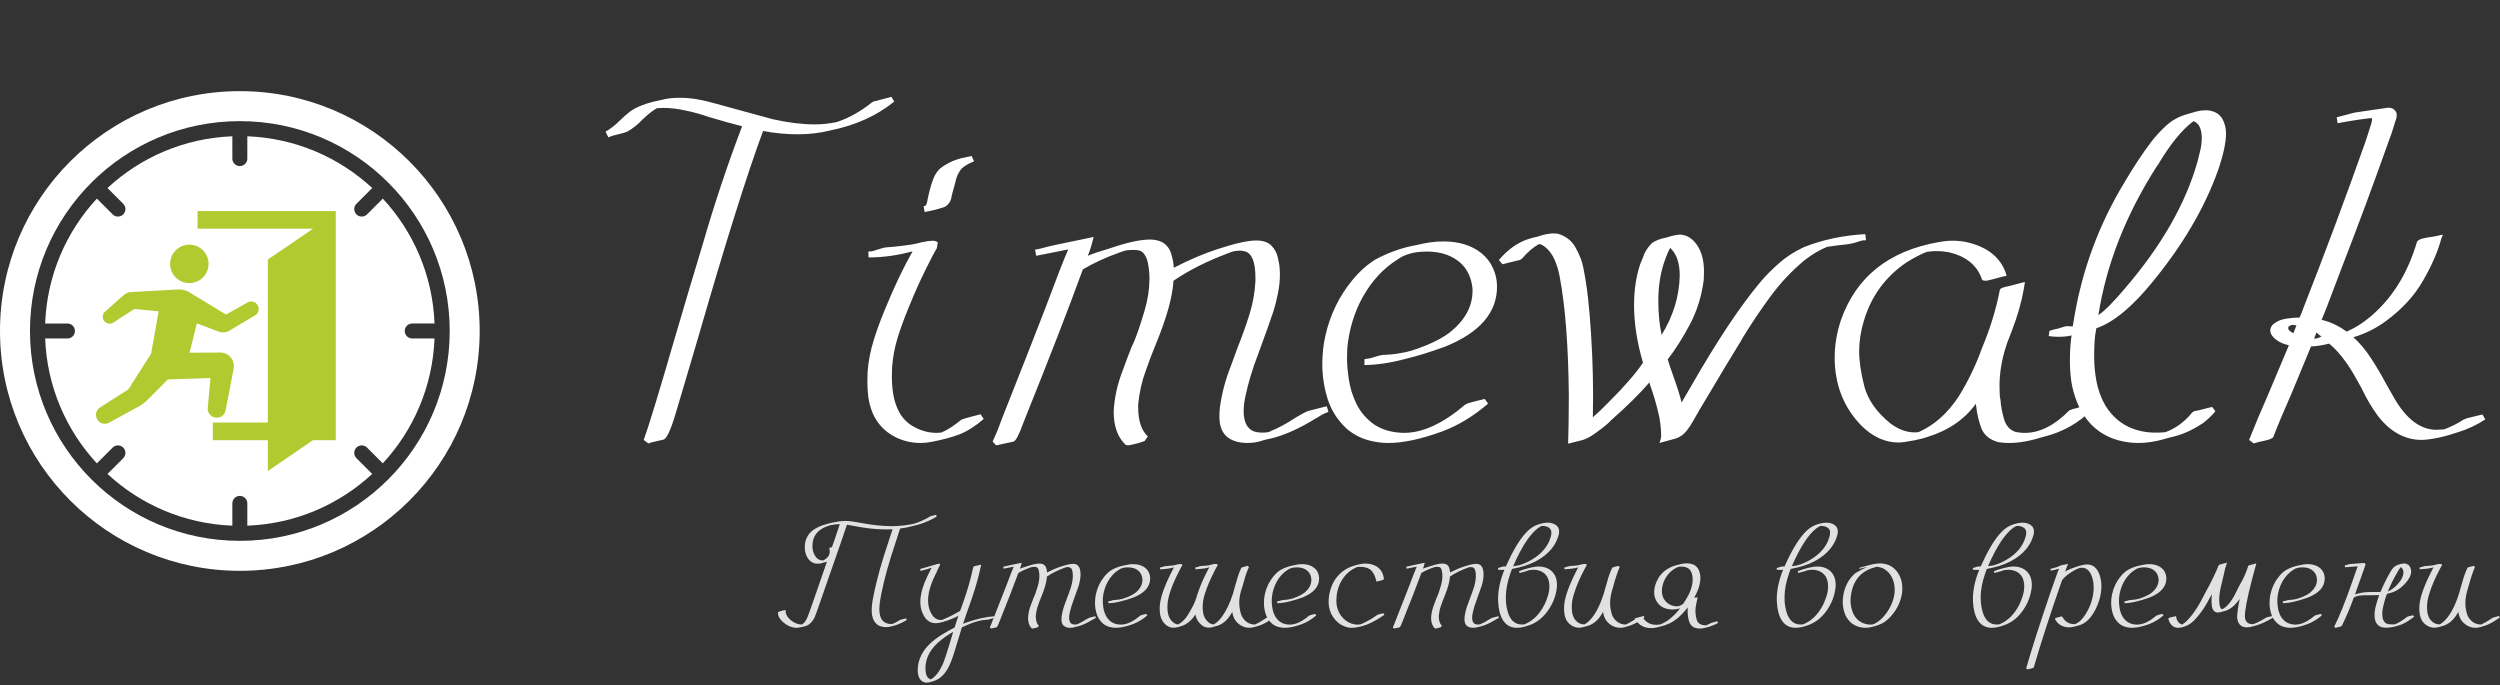 <svg width="394" height="108" viewBox="0 0 394 108" fill="none" xmlns="http://www.w3.org/2000/svg">
<rect x="0" y="0" width="394" height="108" fill="#333333" stroke="none"/>
<path d="M125.52 98.941H125.367C124.68 98.879 124.039 98.59 123.445 98.074C123.234 97.902 123.043 97.688 122.871 97.43C122.691 97.164 122.602 96.871 122.602 96.551C122.602 96.426 123.012 96.285 123.832 96.129L123.809 96.34C123.809 96.434 123.824 96.535 123.855 96.644C123.949 96.957 124.102 97.223 124.312 97.441C124.523 97.652 124.711 97.812 124.875 97.922C125.367 98.258 125.863 98.426 126.363 98.426C126.723 98.246 127.023 97.852 127.266 97.242C127.461 96.727 127.652 96.215 127.84 95.707L127.992 95.238L128.051 95.098C129.254 91.644 130.012 89.453 130.324 88.523C130.301 88.539 130.203 88.57 130.031 88.617L129.668 88.699C129.465 88.793 129.199 88.84 128.871 88.84C128.293 88.84 127.82 88.617 127.453 88.172C127.039 87.648 126.832 87.016 126.832 86.273C126.832 85.031 127.328 84.078 128.32 83.414C128.742 83.148 129.188 82.938 129.656 82.781C130.133 82.625 130.609 82.492 131.086 82.383C131.461 82.297 131.812 82.231 132.141 82.184C132.469 82.129 132.832 82.102 133.23 82.102C133.746 82.102 134.422 82.18 135.258 82.336L135.691 82.418C137.473 82.754 139.105 82.922 140.59 82.922C141.73 82.922 142.875 82.797 144.023 82.547L144.516 82.383C145.258 82.117 145.938 81.789 146.555 81.398C146.641 81.352 146.734 81.32 146.836 81.305L147.504 81.141L147.645 81.398C146.738 81.961 145.707 82.406 144.551 82.734C143.52 83.016 142.621 83.203 141.855 83.297C141.371 84.758 140.91 86.18 140.473 87.562C139.496 90.695 138.879 93.262 138.621 95.262C138.598 95.512 138.586 95.746 138.586 95.965C138.586 97.004 138.852 97.699 139.383 98.051C139.703 98.246 140.051 98.344 140.426 98.344C140.52 98.344 140.566 98.348 140.566 98.356C140.738 98.293 140.883 98.234 141 98.18C141.414 97.961 141.691 97.805 141.832 97.711C141.996 97.641 142.113 97.606 142.184 97.606L142.781 97.465L142.922 97.699C142.531 97.934 142.16 98.129 141.809 98.285C141.457 98.441 141.094 98.566 140.719 98.66L140.648 98.684C140.305 98.785 139.949 98.836 139.582 98.836C139.262 98.836 138.934 98.769 138.598 98.637C137.785 98.254 137.379 97.426 137.379 96.152C137.379 95.535 137.473 94.793 137.66 93.926L137.672 93.856C137.805 93.16 137.965 92.445 138.152 91.711C138.488 90.328 138.871 88.957 139.301 87.598C139.73 86.238 140.168 84.898 140.613 83.578L140.66 83.414C140.41 83.43 140.105 83.438 139.746 83.438C138.785 83.438 137.855 83.383 136.957 83.273C136.059 83.156 135.234 83.023 134.484 82.875C134.086 82.797 133.75 82.738 133.477 82.699C133.039 83.957 132.684 85 132.41 85.828C131.207 89.328 129.992 92.816 128.766 96.293C128.656 96.621 128.531 96.945 128.391 97.266C128.258 97.578 128.07 97.859 127.828 98.109C127.57 98.375 127.316 98.551 127.066 98.637C126.824 98.715 126.523 98.789 126.164 98.859C125.945 98.914 125.73 98.941 125.52 98.941ZM129.715 88.336C130.012 88.195 130.262 88.008 130.465 87.773C130.668 87.539 130.77 87.246 130.77 86.894C130.77 86.738 130.746 86.566 130.699 86.379C130.723 86.324 130.82 86.285 130.992 86.262L131.109 86.238L131.531 85.055L132.352 82.606C131.867 82.606 131.359 82.664 130.828 82.781L130.699 82.828C130.199 82.969 129.738 83.184 129.316 83.473C128.465 84.074 128.039 84.934 128.039 86.051C128.039 86.707 128.215 87.281 128.566 87.773C128.855 88.148 129.238 88.336 129.715 88.336ZM146.039 107.578C145.492 107.578 145.086 107.293 144.82 106.723C144.695 106.418 144.633 106.055 144.633 105.633C144.633 104.352 145.078 103.168 145.969 102.082C146.391 101.59 146.84 101.164 147.316 100.805C147.793 100.445 148.238 100.141 148.652 99.891C149.262 99.523 149.855 99.195 150.434 98.906L151.043 97.043C150.41 97.402 149.59 97.731 148.582 98.027C148.395 98.074 148.211 98.117 148.031 98.156C147.852 98.195 147.66 98.215 147.457 98.215C146.785 98.215 146.227 97.922 145.781 97.336C145.289 96.617 145.043 95.769 145.043 94.793C145.043 94.637 145.051 94.473 145.066 94.301C145.129 93.715 145.246 93.16 145.418 92.637C145.59 92.113 145.773 91.644 145.969 91.231C146.055 91.035 146.145 90.836 146.238 90.633L146.613 89.883L146.824 89.473L146.016 89.731L145.43 89.883C145.359 89.891 145.246 89.926 145.09 89.988L145.02 89.672L147.574 88.934C147.605 88.91 147.664 88.898 147.75 88.898L148.055 88.805L148.16 89.062C148.113 89.102 148.051 89.199 147.973 89.356C147.84 89.668 147.699 89.981 147.551 90.293C146.691 91.965 146.262 93.414 146.262 94.641C146.262 95.461 146.457 96.188 146.848 96.82C146.918 96.945 147.02 97.082 147.152 97.231C147.293 97.371 147.461 97.488 147.656 97.582C147.828 97.66 148.016 97.703 148.219 97.711L148.465 97.699C149.387 97.324 150.277 96.883 151.137 96.375L151.312 96.293L151.711 95.18C152.422 93.227 152.98 91.285 153.387 89.356C153.387 89.269 153.805 89.144 154.641 88.981L154.359 90.223C153.984 91.824 153.414 93.676 152.648 95.777C152.484 96.207 152.195 97.051 151.781 98.309C151.914 98.254 152.109 98.18 152.367 98.086C153.961 97.531 155.395 97.211 156.668 97.125L156.68 97.394C156.562 97.418 156.484 97.438 156.445 97.453L156.375 97.477C156.039 97.578 155.84 97.633 155.777 97.641C155.207 97.68 154.688 97.754 154.219 97.863C154.062 97.91 153.91 97.957 153.762 98.004C153.137 98.184 152.414 98.473 151.594 98.871L150.48 102.516C150.332 103.023 150.164 103.527 149.977 104.027C149.797 104.535 149.574 105.02 149.309 105.48C148.996 105.996 148.641 106.418 148.242 106.746C147.773 107.113 147.238 107.359 146.637 107.484L146.484 107.52C146.367 107.559 146.219 107.578 146.039 107.578ZM146.707 107.062C146.887 106.961 147.062 106.832 147.234 106.676C147.633 106.301 147.953 105.887 148.195 105.434C148.445 104.988 148.637 104.582 148.77 104.215C148.98 103.629 149.258 102.773 149.602 101.648L150.223 99.586C149.574 99.938 148.957 100.348 148.371 100.816C146.691 102.129 145.852 103.633 145.852 105.328C145.852 105.531 145.867 105.734 145.898 105.938C145.906 106.094 145.957 106.285 146.051 106.512C146.152 106.746 146.324 106.918 146.566 107.027C146.605 107.051 146.652 107.062 146.707 107.062ZM162.738 99.059L162.621 99.035C162.223 98.66 162.023 98.109 162.023 97.383C162.055 96.711 162.203 96.031 162.469 95.344C162.609 94.953 162.754 94.57 162.902 94.195C163.09 93.828 163.312 93.203 163.57 92.32C163.727 91.781 163.805 91.262 163.805 90.762C163.805 90.512 163.781 90.266 163.734 90.023C163.695 89.781 163.605 89.59 163.465 89.449C163.41 89.402 163.344 89.371 163.266 89.356C163.188 89.34 163.109 89.332 163.031 89.332C162.75 89.332 162.559 89.359 162.457 89.414L162.316 89.461C161.598 89.719 160.988 90 160.488 90.305C159.801 92.195 158.852 94.644 157.641 97.652L157.535 97.922C157.316 98.523 157.152 98.84 157.043 98.871C156.934 98.894 156.645 98.957 156.176 99.059L156 98.871C156.164 98.519 156.309 98.164 156.434 97.805C157.371 95.438 158.094 93.598 158.602 92.285C159.172 90.754 159.559 89.762 159.762 89.309L158.168 89.625L158.109 89.32C158.258 89.297 158.398 89.266 158.531 89.227C158.664 89.18 159.496 89 161.027 88.688C160.949 89.016 160.867 89.289 160.781 89.508L160.734 89.625C160.992 89.516 161.352 89.394 161.812 89.262C162.672 88.965 163.348 88.816 163.84 88.816C164.051 88.816 164.25 88.859 164.438 88.945C164.672 89.086 164.824 89.289 164.895 89.555C164.973 89.82 165.012 90.043 165.012 90.223C165.785 89.824 166.508 89.516 167.18 89.297C168.062 89.008 168.707 88.863 169.113 88.863C169.457 88.863 169.711 88.949 169.875 89.121C170.039 89.293 170.145 89.488 170.191 89.707C170.246 89.918 170.277 90.109 170.285 90.281L170.297 90.516C170.297 90.867 170.262 91.203 170.191 91.523C170.129 91.844 170.055 92.137 169.969 92.402C169.891 92.652 169.633 93.375 169.195 94.57C168.93 95.25 168.723 95.941 168.574 96.644C168.52 96.894 168.492 97.137 168.492 97.371C168.492 97.606 168.531 97.812 168.609 97.992C168.695 98.172 168.828 98.297 169.008 98.367C169.133 98.406 169.277 98.426 169.441 98.426C169.535 98.426 169.625 98.418 169.711 98.402L169.781 98.379C169.82 98.371 169.852 98.356 169.875 98.332C170.219 98.199 170.621 97.981 171.082 97.676C171.371 97.504 171.578 97.394 171.703 97.348L172.629 97.113L172.711 97.394C172.531 97.457 172.367 97.539 172.219 97.641L172.055 97.734C171.258 98.227 170.523 98.555 169.852 98.719C169.711 98.742 169.578 98.773 169.453 98.812C169.227 98.898 168.953 98.941 168.633 98.941L168.457 98.93C167.676 98.852 167.285 98.422 167.285 97.641C167.285 97.484 167.293 97.328 167.309 97.172C167.41 96.453 167.59 95.773 167.848 95.133L168.199 94.172C168.41 93.648 168.602 93.113 168.773 92.566C168.945 92.019 169.047 91.465 169.078 90.902V90.715C169.078 89.957 168.914 89.523 168.586 89.414C168.484 89.383 168.387 89.367 168.293 89.367L168.059 89.391L167.906 89.426L167.754 89.484C166.684 89.883 165.766 90.344 165 90.867C164.953 91.664 164.664 92.707 164.133 93.996L164.109 94.055C163.93 94.484 163.766 94.918 163.617 95.356C163.43 95.856 163.305 96.41 163.242 97.019V97.16C163.242 97.832 163.402 98.316 163.723 98.613C163.621 98.762 163.566 98.84 163.559 98.848L163.23 98.953C162.965 99.023 162.801 99.059 162.738 99.059ZM175.852 98.941C175.523 98.941 175.188 98.894 174.844 98.801C174.5 98.707 174.172 98.539 173.859 98.297C173.383 97.883 173.047 97.383 172.852 96.797C172.664 96.211 172.57 95.621 172.57 95.027C172.57 94.527 172.621 94.055 172.723 93.609C172.957 92.562 173.406 91.637 174.07 90.832C174.422 90.402 174.809 90.059 175.23 89.801C175.801 89.496 176.387 89.277 176.988 89.144L177.281 89.086C177.508 89.031 177.727 88.988 177.938 88.957C178.156 88.926 178.379 88.91 178.605 88.91C179.371 88.91 180 89.106 180.492 89.496C180.75 89.707 180.941 89.957 181.066 90.246C181.199 90.527 181.266 90.832 181.266 91.16C181.266 92.457 180.402 93.453 178.676 94.148C177.973 94.406 177.316 94.609 176.707 94.758C175.973 94.953 175.293 95.055 174.668 95.062V94.769L174.961 94.723C175.305 94.613 175.516 94.559 175.594 94.559C175.875 94.551 176.148 94.523 176.414 94.477L176.473 94.465C176.785 94.426 177.191 94.305 177.691 94.102L177.75 94.078C178.227 93.883 178.617 93.668 178.922 93.434C179.672 92.832 180.047 92.144 180.047 91.371V91.266C179.961 90.398 179.504 89.824 178.676 89.543C178.402 89.457 178.102 89.414 177.773 89.414C177.156 89.414 176.668 89.547 176.309 89.812C175.613 90.25 175.043 90.863 174.598 91.652C174.16 92.434 173.898 93.297 173.812 94.242L173.801 94.734C173.801 95.031 173.832 95.387 173.895 95.801C173.957 96.215 174.086 96.621 174.281 97.019C174.484 97.418 174.777 97.754 175.16 98.027C175.395 98.176 175.637 98.281 175.887 98.344C176.145 98.406 176.398 98.438 176.648 98.438C177.57 98.438 178.582 97.969 179.684 97.031C179.754 96.984 179.902 96.934 180.129 96.879C180.363 96.824 180.539 96.781 180.656 96.75L180.82 96.984C180.094 97.609 179.332 98.07 178.535 98.367C177.488 98.75 176.594 98.941 175.852 98.941ZM196.922 98.941C196.422 98.941 195.949 98.805 195.504 98.531C194.762 98.062 194.328 97.363 194.203 96.434C193.508 97.738 192.605 98.5 191.496 98.719L191.355 98.766C191.152 98.852 190.875 98.902 190.523 98.918C190.094 98.918 189.715 98.785 189.387 98.519C189.059 98.246 188.816 97.945 188.66 97.617C188.496 97.297 188.406 97.035 188.391 96.832C188 97.504 187.465 98.035 186.785 98.426C186.348 98.637 185.863 98.793 185.332 98.894C185.215 98.918 185.098 98.93 184.98 98.93C184.566 98.93 184.203 98.816 183.891 98.59C183.586 98.356 183.352 98.098 183.188 97.816C183.023 97.527 182.91 97.223 182.848 96.902C182.793 96.582 182.766 96.266 182.766 95.953L182.789 95.379C182.914 94.051 183.551 92.266 184.699 90.023L185.016 89.414L184.98 89.426C184.457 89.582 183.738 89.684 182.824 89.731L182.801 89.449C182.902 89.434 183.094 89.383 183.375 89.297C183.477 89.25 183.668 89.219 183.949 89.203C184.23 89.188 184.598 89.148 185.051 89.086C185.098 89.062 185.152 89.047 185.215 89.039C185.457 88.961 185.723 88.91 186.012 88.887C186.129 88.887 186.234 88.918 186.328 88.981L186.293 89.156C186.27 89.227 186.227 89.301 186.164 89.379C186.062 89.551 185.93 89.801 185.766 90.129C184.641 92.348 184.051 94.074 183.996 95.309L183.984 95.754C183.984 96.043 184.012 96.344 184.066 96.656C184.121 96.969 184.234 97.262 184.406 97.535C184.602 97.848 184.852 98.09 185.156 98.262C185.352 98.363 185.523 98.414 185.672 98.414C186.219 98.133 186.707 97.668 187.137 97.019C187.863 95.879 188.34 94.918 188.566 94.137L188.742 93.562L188.766 93.504C189.156 92.309 189.75 90.965 190.547 89.473L190.582 89.426L190.594 89.402C190.562 89.41 190.383 89.457 190.055 89.543C189.648 89.621 189.094 89.68 188.391 89.719L188.379 89.438C188.496 89.422 188.598 89.398 188.684 89.367L188.941 89.285C189.051 89.231 189.168 89.203 189.293 89.203C190.004 89.18 190.508 89.117 190.805 89.016C191.039 88.938 191.301 88.891 191.59 88.875C191.793 88.875 191.898 88.922 191.906 89.016C191.906 89.078 191.895 89.117 191.871 89.133C191.848 89.195 191.812 89.262 191.766 89.332C191.656 89.496 191.523 89.742 191.367 90.07C190.719 91.344 190.234 92.488 189.914 93.504C189.664 94.215 189.539 94.961 189.539 95.742C189.539 96.008 189.562 96.281 189.609 96.562C189.656 96.836 189.742 97.098 189.867 97.348C190.016 97.629 190.215 97.875 190.465 98.086C190.723 98.297 190.992 98.402 191.273 98.402L191.32 98.391C191.766 98.125 192.18 97.734 192.562 97.219C193.25 96.289 193.84 95.055 194.332 93.516C194.426 93.125 194.531 92.742 194.648 92.367L194.906 91.512C195.062 90.871 195.301 90.203 195.621 89.508C195.668 89.43 196.012 89.32 196.652 89.18L196.828 89.379C196.508 90.074 196.254 90.793 196.066 91.535L195.855 92.273C195.777 92.547 195.676 92.871 195.551 93.246C195.387 93.887 195.305 94.465 195.305 94.981L195.316 95.262C195.332 95.746 195.418 96.242 195.574 96.75C195.73 97.25 196.027 97.672 196.465 98.016C196.848 98.289 197.289 98.426 197.789 98.426C198.188 98.246 198.629 98 199.113 97.688C199.176 97.656 199.234 97.617 199.289 97.57L199.652 97.336C199.754 97.297 199.906 97.254 200.109 97.207C200.312 97.16 200.469 97.109 200.578 97.055L200.73 97.324C200.605 97.41 200.492 97.488 200.391 97.559L200.18 97.699C199.43 98.223 198.695 98.57 197.977 98.742L197.707 98.812C197.457 98.898 197.195 98.941 196.922 98.941ZM202.477 98.941C202.148 98.941 201.812 98.894 201.469 98.801C201.125 98.707 200.797 98.539 200.484 98.297C200.008 97.883 199.672 97.383 199.477 96.797C199.289 96.211 199.195 95.621 199.195 95.027C199.195 94.527 199.246 94.055 199.348 93.609C199.582 92.562 200.031 91.637 200.695 90.832C201.047 90.402 201.434 90.059 201.855 89.801C202.426 89.496 203.012 89.277 203.613 89.144L203.906 89.086C204.133 89.031 204.352 88.988 204.562 88.957C204.781 88.926 205.004 88.91 205.23 88.91C205.996 88.91 206.625 89.106 207.117 89.496C207.375 89.707 207.566 89.957 207.691 90.246C207.824 90.527 207.891 90.832 207.891 91.16C207.891 92.457 207.027 93.453 205.301 94.148C204.598 94.406 203.941 94.609 203.332 94.758C202.598 94.953 201.918 95.055 201.293 95.062V94.769L201.586 94.723C201.93 94.613 202.141 94.559 202.219 94.559C202.5 94.551 202.773 94.523 203.039 94.477L203.098 94.465C203.41 94.426 203.816 94.305 204.316 94.102L204.375 94.078C204.852 93.883 205.242 93.668 205.547 93.434C206.297 92.832 206.672 92.144 206.672 91.371V91.266C206.586 90.398 206.129 89.824 205.301 89.543C205.027 89.457 204.727 89.414 204.398 89.414C203.781 89.414 203.293 89.547 202.934 89.812C202.238 90.25 201.668 90.863 201.223 91.652C200.785 92.434 200.523 93.297 200.438 94.242L200.426 94.734C200.426 95.031 200.457 95.387 200.52 95.801C200.582 96.215 200.711 96.621 200.906 97.019C201.109 97.418 201.402 97.754 201.785 98.027C202.02 98.176 202.262 98.281 202.512 98.344C202.77 98.406 203.023 98.438 203.273 98.438C204.195 98.438 205.207 97.969 206.309 97.031C206.379 96.984 206.527 96.934 206.754 96.879C206.988 96.824 207.164 96.781 207.281 96.75L207.445 96.984C206.719 97.609 205.957 98.07 205.16 98.367C204.113 98.75 203.219 98.941 202.477 98.941ZM213.07 98.941C212.867 98.941 212.668 98.926 212.473 98.894C211.684 98.723 211.012 98.328 210.457 97.711C209.902 97.086 209.562 96.363 209.438 95.543C209.406 95.316 209.391 95.078 209.391 94.828C209.391 94.281 209.465 93.719 209.613 93.141C210.02 91.633 210.84 90.496 212.074 89.731C212.668 89.363 213.457 89.082 214.441 88.887C214.699 88.84 214.953 88.816 215.203 88.816C215.859 88.816 216.457 88.977 216.996 89.297C217.645 89.742 218.016 90.394 218.109 91.254C218.109 91.379 217.703 91.512 216.891 91.652L216.902 91.559C216.902 91.535 216.883 91.449 216.844 91.301C216.805 91.144 216.742 90.965 216.656 90.762C216.57 90.551 216.461 90.352 216.328 90.164C216.195 89.969 216.043 89.812 215.871 89.695C215.449 89.453 214.934 89.332 214.324 89.332C214.184 89.332 214.047 89.34 213.914 89.356C212.82 89.785 211.961 90.559 211.336 91.676C210.852 92.582 210.609 93.582 210.609 94.676C210.609 95.051 210.648 95.394 210.727 95.707C210.898 96.387 211.227 96.973 211.711 97.465C212.203 97.949 212.762 98.254 213.387 98.379C213.543 98.418 213.707 98.438 213.879 98.438C214.277 98.438 214.578 98.375 214.781 98.25L214.957 98.156C215.707 97.797 216.375 97.406 216.961 96.984C217.117 96.852 217.48 96.742 218.051 96.656L218.18 96.902L217.828 97.125C217.086 97.641 216.301 98.07 215.473 98.414C214.512 98.766 213.711 98.941 213.07 98.941ZM226.254 99.059L226.137 99.035C225.738 98.66 225.539 98.109 225.539 97.383C225.57 96.711 225.719 96.031 225.984 95.344C226.125 94.953 226.27 94.57 226.418 94.195C226.605 93.828 226.828 93.203 227.086 92.32C227.242 91.781 227.32 91.262 227.32 90.762C227.32 90.512 227.297 90.266 227.25 90.023C227.211 89.781 227.121 89.59 226.98 89.449C226.926 89.402 226.859 89.371 226.781 89.356C226.703 89.34 226.625 89.332 226.547 89.332C226.266 89.332 226.074 89.359 225.973 89.414L225.832 89.461C225.113 89.719 224.504 90 224.004 90.305C223.316 92.195 222.367 94.644 221.156 97.652L221.051 97.922C220.832 98.523 220.668 98.84 220.559 98.871C220.449 98.894 220.16 98.957 219.691 99.059L219.516 98.871C219.68 98.519 219.824 98.164 219.949 97.805C220.887 95.438 221.609 93.598 222.117 92.285C222.688 90.754 223.074 89.762 223.277 89.309L221.684 89.625L221.625 89.32C221.773 89.297 221.914 89.266 222.047 89.227C222.18 89.18 223.012 89 224.543 88.688C224.465 89.016 224.383 89.289 224.297 89.508L224.25 89.625C224.508 89.516 224.867 89.394 225.328 89.262C226.188 88.965 226.863 88.816 227.355 88.816C227.566 88.816 227.766 88.859 227.953 88.945C228.188 89.086 228.34 89.289 228.41 89.555C228.488 89.82 228.527 90.043 228.527 90.223C229.301 89.824 230.023 89.516 230.695 89.297C231.578 89.008 232.223 88.863 232.629 88.863C232.973 88.863 233.227 88.949 233.391 89.121C233.555 89.293 233.66 89.488 233.707 89.707C233.762 89.918 233.793 90.109 233.801 90.281L233.812 90.516C233.812 90.867 233.777 91.203 233.707 91.523C233.645 91.844 233.57 92.137 233.484 92.402C233.406 92.652 233.148 93.375 232.711 94.57C232.445 95.25 232.238 95.941 232.09 96.644C232.035 96.894 232.008 97.137 232.008 97.371C232.008 97.606 232.047 97.812 232.125 97.992C232.211 98.172 232.344 98.297 232.523 98.367C232.648 98.406 232.793 98.426 232.957 98.426C233.051 98.426 233.141 98.418 233.227 98.402L233.297 98.379C233.336 98.371 233.367 98.356 233.391 98.332C233.734 98.199 234.137 97.981 234.598 97.676C234.887 97.504 235.094 97.394 235.219 97.348L236.145 97.113L236.227 97.394C236.047 97.457 235.883 97.539 235.734 97.641L235.57 97.734C234.773 98.227 234.039 98.555 233.367 98.719C233.227 98.742 233.094 98.773 232.969 98.812C232.742 98.898 232.469 98.941 232.148 98.941L231.973 98.93C231.191 98.852 230.801 98.422 230.801 97.641C230.801 97.484 230.809 97.328 230.824 97.172C230.926 96.453 231.105 95.773 231.363 95.133L231.715 94.172C231.926 93.648 232.117 93.113 232.289 92.566C232.461 92.019 232.562 91.465 232.594 90.902V90.715C232.594 89.957 232.43 89.523 232.102 89.414C232 89.383 231.902 89.367 231.809 89.367L231.574 89.391L231.422 89.426L231.27 89.484C230.199 89.883 229.281 90.344 228.516 90.867C228.469 91.664 228.18 92.707 227.648 93.996L227.625 94.055C227.445 94.484 227.281 94.918 227.133 95.356C226.945 95.856 226.82 96.41 226.758 97.019V97.16C226.758 97.832 226.918 98.316 227.238 98.613C227.137 98.762 227.082 98.84 227.074 98.848L226.746 98.953C226.48 99.023 226.316 99.059 226.254 99.059ZM239.062 98.941C238.094 98.941 237.355 98.531 236.848 97.711C236.41 96.984 236.164 96.031 236.109 94.852L236.098 94.394C236.098 92.957 236.43 91.426 237.094 89.801L236.707 89.812L236.086 89.789L236.098 89.519C236.395 89.441 236.57 89.387 236.625 89.356C236.766 89.301 236.898 89.273 237.023 89.273L237.316 89.285C237.863 88.059 238.398 87.004 238.922 86.121C239.945 84.394 240.965 83.297 241.98 82.828C242.707 82.523 243.359 82.371 243.938 82.371C244.133 82.371 244.344 82.398 244.57 82.453C244.805 82.508 245.023 82.609 245.227 82.758C245.414 82.898 245.543 83.055 245.613 83.227C245.684 83.391 245.719 83.562 245.719 83.742C245.719 84.023 245.668 84.301 245.566 84.574C245.355 85.254 245.008 85.894 244.523 86.496C243.195 88.098 241.145 89.148 238.371 89.648L238.289 89.66L238.055 90.293C237.562 91.676 237.316 92.977 237.316 94.195C237.316 94.703 237.359 95.199 237.445 95.684C237.641 96.746 237.992 97.5 238.5 97.945C238.867 98.266 239.32 98.426 239.859 98.426L240.234 98.402C241.586 97.871 242.656 96.809 243.445 95.215C243.633 94.824 243.801 94.387 243.949 93.902C244.105 93.41 244.184 92.914 244.184 92.414C244.184 91.164 243.688 90.348 242.695 89.965C242.383 89.848 242.047 89.789 241.688 89.789C241.375 89.805 241.137 89.828 240.973 89.859C240.746 89.93 240.57 89.992 240.445 90.047C240.336 90.086 240.223 90.117 240.105 90.141C239.871 90.188 239.672 90.246 239.508 90.316L239.391 90.023C239.922 89.812 240.48 89.637 241.066 89.496C241.59 89.356 242.074 89.285 242.52 89.285C243.145 89.285 243.688 89.426 244.148 89.707C244.969 90.231 245.379 91.051 245.379 92.168C245.379 92.613 245.312 93.094 245.18 93.609C244.961 94.477 244.594 95.293 244.078 96.059C243.25 97.293 242.23 98.117 241.02 98.531C240.285 98.805 239.633 98.941 239.062 98.941ZM238.477 89.227L238.875 89.18C239.047 89.156 239.219 89.125 239.391 89.086C240.055 88.898 240.707 88.617 241.348 88.242C242.973 87.289 243.988 86.078 244.395 84.609C244.465 84.383 244.5 84.16 244.5 83.941C244.5 83.863 244.496 83.789 244.488 83.719C244.379 83.297 244.059 83.031 243.527 82.922C243.402 82.898 243.273 82.887 243.141 82.887L242.93 82.898C242.773 82.977 242.609 83.074 242.438 83.191C242.062 83.473 241.723 83.793 241.418 84.152C241.113 84.504 240.852 84.844 240.633 85.172C239.898 86.25 239.18 87.602 238.477 89.227ZM255.363 98.941C254.863 98.941 254.391 98.805 253.945 98.531C253.195 98.062 252.762 97.363 252.645 96.434C251.988 97.644 251.16 98.387 250.16 98.66L249.562 98.824C249.289 98.887 249.07 98.922 248.906 98.93C248.492 98.93 248.105 98.824 247.746 98.613C247.387 98.402 247.102 98.121 246.891 97.769C246.734 97.481 246.629 97.18 246.574 96.867C246.52 96.547 246.492 96.234 246.492 95.93C246.492 95.719 246.5 95.516 246.516 95.32C246.656 93.984 247.293 92.215 248.426 90.012C248.598 89.644 248.703 89.445 248.742 89.414L248.227 89.543C247.812 89.621 247.254 89.68 246.551 89.719L246.539 89.438C246.664 89.422 246.762 89.398 246.832 89.367C247.184 89.258 247.391 89.203 247.453 89.203C247.93 89.188 248.348 89.148 248.707 89.086L248.871 89.051L248.93 89.027C249.203 88.941 249.477 88.891 249.75 88.875C249.859 88.875 249.945 88.894 250.008 88.934L250.031 88.957C250.055 88.973 250.066 88.992 250.066 89.016L250.078 89.039C250.078 89.07 250.062 89.098 250.031 89.121C249.984 89.231 249.934 89.328 249.879 89.414L249.844 89.461C249.031 90.969 248.441 92.332 248.074 93.551C247.863 94.207 247.746 94.773 247.723 95.25L247.711 95.695C247.711 95.984 247.734 96.285 247.781 96.598C247.836 96.91 247.941 97.199 248.098 97.465C248.512 98.09 249.035 98.402 249.668 98.402H249.715C249.863 98.324 250.016 98.223 250.172 98.098C251.203 97.262 252.066 95.734 252.762 93.516C252.871 93.078 252.996 92.641 253.137 92.203L253.266 91.769C253.445 91.027 253.715 90.273 254.074 89.508C254.113 89.438 254.203 89.391 254.344 89.367C254.484 89.336 254.711 89.277 255.023 89.191L255.281 89.344L255.258 89.379C254.938 90.098 254.598 91.117 254.238 92.438L254.004 93.246C253.84 93.887 253.758 94.465 253.758 94.981V95.262C253.773 95.746 253.855 96.242 254.004 96.75C254.16 97.25 254.461 97.672 254.906 98.016C255.289 98.289 255.73 98.426 256.23 98.426C256.637 98.246 257.078 98 257.555 97.688C257.797 97.523 257.977 97.406 258.094 97.336C258.195 97.297 258.348 97.258 258.551 97.219C258.77 97.164 258.93 97.109 259.031 97.055L259.172 97.336L258.797 97.582L258.434 97.816C257.738 98.269 257.062 98.578 256.406 98.742L256.172 98.812C255.898 98.898 255.629 98.941 255.363 98.941ZM267.891 99.059C266.992 99.059 266.422 98.664 266.18 97.875C266.047 97.375 265.977 96.867 265.969 96.352C265.969 96.039 265.973 95.836 265.98 95.742L265.887 95.836L265.793 95.965C264.988 96.988 264.129 97.734 263.215 98.203C262.699 98.445 262.18 98.629 261.656 98.754C261.445 98.809 261.215 98.863 260.965 98.918C260.723 98.965 260.469 98.988 260.203 98.988C259.109 98.981 258.273 98.516 257.695 97.594L257.613 97.453C257.785 97.414 257.961 97.371 258.141 97.324C258.422 97.231 258.605 97.184 258.691 97.184C258.793 97.184 258.855 97.215 258.879 97.277C258.988 97.473 259.117 97.641 259.266 97.781C259.734 98.242 260.32 98.473 261.023 98.473C261.344 98.457 261.559 98.438 261.668 98.414C262.23 98.18 262.734 97.887 263.18 97.535C263.883 96.941 264.414 96.383 264.773 95.859C264.414 95.992 263.973 96.059 263.449 96.059C262.105 95.996 261.227 95.371 260.812 94.184C260.734 93.91 260.695 93.625 260.695 93.328C260.695 92.562 260.945 91.777 261.445 90.973C262.055 90.043 262.973 89.41 264.199 89.074C264.434 89.004 264.699 88.938 264.996 88.875C265.293 88.812 265.594 88.781 265.898 88.781C266.227 88.781 266.539 88.84 266.836 88.957C267.141 89.074 267.395 89.289 267.598 89.602C267.738 89.828 267.836 90.07 267.891 90.328C267.953 90.578 267.984 90.828 267.984 91.078C267.984 91.422 267.945 91.75 267.867 92.062C267.797 92.375 267.719 92.644 267.633 92.871C267.469 93.324 267.258 93.766 267 94.195L267.551 94.137L267.363 94.992C267.254 95.492 267.199 95.918 267.199 96.269C267.215 96.918 267.312 97.461 267.492 97.898C267.711 98.305 268.121 98.523 268.723 98.555L268.922 98.543C269.164 98.441 269.422 98.32 269.695 98.18C269.789 98.133 269.938 98.09 270.141 98.051C270.359 98.004 270.52 97.949 270.621 97.887L270.762 98.18C270.082 98.555 269.367 98.816 268.617 98.965C268.406 99.027 268.164 99.059 267.891 99.059ZM264.141 95.555C264.289 95.555 264.441 95.547 264.598 95.531L264.656 95.496C264.844 95.426 265.043 95.32 265.254 95.18C265.504 94.82 265.758 94.406 266.016 93.938C266.281 93.461 266.484 92.949 266.625 92.402C266.719 92.082 266.766 91.707 266.766 91.277C266.766 91.012 266.73 90.746 266.66 90.481C266.59 90.207 266.461 89.961 266.273 89.742C266.023 89.461 265.598 89.312 264.996 89.297C264.832 89.297 264.668 89.309 264.504 89.332C263.496 89.769 262.758 90.488 262.289 91.488C262.039 92.059 261.914 92.602 261.914 93.117C261.914 93.531 261.996 93.914 262.16 94.266C262.582 95.047 263.242 95.477 264.141 95.555ZM282.984 98.941C282.016 98.941 281.277 98.531 280.77 97.711C280.332 96.984 280.086 96.031 280.031 94.852L280.02 94.394C280.02 92.957 280.352 91.426 281.016 89.801L280.629 89.812L280.008 89.789L280.02 89.519C280.316 89.441 280.492 89.387 280.547 89.356C280.688 89.301 280.82 89.273 280.945 89.273L281.238 89.285C281.785 88.059 282.32 87.004 282.844 86.121C283.867 84.394 284.887 83.297 285.902 82.828C286.629 82.523 287.281 82.371 287.859 82.371C288.055 82.371 288.266 82.398 288.492 82.453C288.727 82.508 288.945 82.609 289.148 82.758C289.336 82.898 289.465 83.055 289.535 83.227C289.605 83.391 289.641 83.562 289.641 83.742C289.641 84.023 289.59 84.301 289.488 84.574C289.277 85.254 288.93 85.894 288.445 86.496C287.117 88.098 285.066 89.148 282.293 89.648L282.211 89.66L281.977 90.293C281.484 91.676 281.238 92.977 281.238 94.195C281.238 94.703 281.281 95.199 281.367 95.684C281.562 96.746 281.914 97.5 282.422 97.945C282.789 98.266 283.242 98.426 283.781 98.426L284.156 98.402C285.508 97.871 286.578 96.809 287.367 95.215C287.555 94.824 287.723 94.387 287.871 93.902C288.027 93.41 288.105 92.914 288.105 92.414C288.105 91.164 287.609 90.348 286.617 89.965C286.305 89.848 285.969 89.789 285.609 89.789C285.297 89.805 285.059 89.828 284.895 89.859C284.668 89.93 284.492 89.992 284.367 90.047C284.258 90.086 284.145 90.117 284.027 90.141C283.793 90.188 283.594 90.246 283.43 90.316L283.312 90.023C283.844 89.812 284.402 89.637 284.988 89.496C285.512 89.356 285.996 89.285 286.441 89.285C287.066 89.285 287.609 89.426 288.07 89.707C288.891 90.231 289.301 91.051 289.301 92.168C289.301 92.613 289.234 93.094 289.102 93.609C288.883 94.477 288.516 95.293 288 96.059C287.172 97.293 286.152 98.117 284.941 98.531C284.207 98.805 283.555 98.941 282.984 98.941ZM282.398 89.227L282.797 89.18C282.969 89.156 283.141 89.125 283.312 89.086C283.977 88.898 284.629 88.617 285.27 88.242C286.895 87.289 287.91 86.078 288.316 84.609C288.387 84.383 288.422 84.16 288.422 83.941C288.422 83.863 288.418 83.789 288.41 83.719C288.301 83.297 287.98 83.031 287.449 82.922C287.324 82.898 287.195 82.887 287.062 82.887L286.852 82.898C286.695 82.977 286.531 83.074 286.359 83.191C285.984 83.473 285.645 83.793 285.34 84.152C285.035 84.504 284.773 84.844 284.555 85.172C283.82 86.25 283.102 87.602 282.398 89.227ZM293.988 98.941C293.215 98.941 292.52 98.723 291.902 98.285C291.066 97.644 290.578 96.68 290.438 95.391C290.422 95.219 290.414 95.043 290.414 94.863C290.414 94.082 290.559 93.305 290.848 92.531C291.23 91.578 291.781 90.824 292.5 90.269C292.812 90.106 293.059 89.969 293.238 89.859L294.258 89.356L293.25 89.602L293.062 89.648L293.016 89.496C293.344 89.394 293.66 89.305 293.965 89.227C294.332 89.117 294.711 89.019 295.102 88.934C295.492 88.84 295.891 88.793 296.297 88.793C296.773 88.793 297.246 88.887 297.715 89.074C298.676 89.527 299.324 90.332 299.66 91.488C299.762 91.887 299.812 92.297 299.812 92.719C299.812 93.469 299.656 94.231 299.344 95.004C299.039 95.769 298.594 96.477 298.008 97.125C297.617 97.555 297.203 97.902 296.766 98.168C296.289 98.426 295.738 98.629 295.113 98.777C294.746 98.887 294.371 98.941 293.988 98.941ZM294.762 98.438C295.02 98.438 295.215 98.406 295.348 98.344C296.098 97.984 296.77 97.383 297.363 96.539C298.191 95.32 298.605 94.121 298.605 92.941C298.605 92.426 298.523 91.93 298.359 91.453C298.016 90.531 297.457 89.891 296.684 89.531C296.395 89.414 296.082 89.344 295.746 89.32C295.449 89.406 295.145 89.504 294.832 89.613C293.215 90.223 292.203 91.445 291.797 93.281C291.695 93.727 291.645 94.18 291.645 94.641C291.645 95.352 291.781 96.023 292.055 96.656C292.328 97.281 292.766 97.758 293.367 98.086C293.805 98.312 294.27 98.43 294.762 98.438ZM313.898 98.941C312.93 98.941 312.191 98.531 311.684 97.711C311.246 96.984 311 96.031 310.945 94.852L310.934 94.394C310.934 92.957 311.266 91.426 311.93 89.801L311.543 89.812L310.922 89.789L310.934 89.519C311.23 89.441 311.406 89.387 311.461 89.356C311.602 89.301 311.734 89.273 311.859 89.273L312.152 89.285C312.699 88.059 313.234 87.004 313.758 86.121C314.781 84.394 315.801 83.297 316.816 82.828C317.543 82.523 318.195 82.371 318.773 82.371C318.969 82.371 319.18 82.398 319.406 82.453C319.641 82.508 319.859 82.609 320.062 82.758C320.25 82.898 320.379 83.055 320.449 83.227C320.52 83.391 320.555 83.562 320.555 83.742C320.555 84.023 320.504 84.301 320.402 84.574C320.191 85.254 319.844 85.894 319.359 86.496C318.031 88.098 315.98 89.148 313.207 89.648L313.125 89.66L312.891 90.293C312.398 91.676 312.152 92.977 312.152 94.195C312.152 94.703 312.195 95.199 312.281 95.684C312.477 96.746 312.828 97.5 313.336 97.945C313.703 98.266 314.156 98.426 314.695 98.426L315.07 98.402C316.422 97.871 317.492 96.809 318.281 95.215C318.469 94.824 318.637 94.387 318.785 93.902C318.941 93.41 319.02 92.914 319.02 92.414C319.02 91.164 318.523 90.348 317.531 89.965C317.219 89.848 316.883 89.789 316.523 89.789C316.211 89.805 315.973 89.828 315.809 89.859C315.582 89.93 315.406 89.992 315.281 90.047C315.172 90.086 315.059 90.117 314.941 90.141C314.707 90.188 314.508 90.246 314.344 90.316L314.227 90.023C314.758 89.812 315.316 89.637 315.902 89.496C316.426 89.356 316.91 89.285 317.355 89.285C317.98 89.285 318.523 89.426 318.984 89.707C319.805 90.231 320.215 91.051 320.215 92.168C320.215 92.613 320.148 93.094 320.016 93.609C319.797 94.477 319.43 95.293 318.914 96.059C318.086 97.293 317.066 98.117 315.855 98.531C315.121 98.805 314.469 98.941 313.898 98.941ZM313.312 89.227L313.711 89.18C313.883 89.156 314.055 89.125 314.227 89.086C314.891 88.898 315.543 88.617 316.184 88.242C317.809 87.289 318.824 86.078 319.23 84.609C319.301 84.383 319.336 84.16 319.336 83.941C319.336 83.863 319.332 83.789 319.324 83.719C319.215 83.297 318.895 83.031 318.363 82.922C318.238 82.898 318.109 82.887 317.977 82.887L317.766 82.898C317.609 82.977 317.445 83.074 317.273 83.191C316.898 83.473 316.559 83.793 316.254 84.152C315.949 84.504 315.688 84.844 315.469 85.172C314.734 86.25 314.016 87.602 313.312 89.227ZM319.547 105.492L319.324 105.34C320.145 102.441 321.43 98.426 323.18 93.293L324.293 90.141L324.516 89.625C324.227 89.719 323.789 89.824 323.203 89.941L323.145 89.66L323.988 89.426L324.176 89.367L324.762 89.121L325.066 89.039C325.16 89.016 325.449 88.961 325.934 88.875L325.688 89.461L325.465 90.082C325.871 89.816 326.586 89.523 327.609 89.203C328.172 89.039 328.605 88.957 328.91 88.957C329.934 88.957 330.625 89.598 330.984 90.879C331.117 91.363 331.184 91.875 331.184 92.414C331.184 93.391 330.961 94.414 330.516 95.484C329.922 96.844 329.199 97.773 328.348 98.273C328.035 98.438 327.707 98.559 327.363 98.637L326.918 98.754C326.645 98.832 326.352 98.871 326.039 98.871C325.797 98.871 325.551 98.836 325.301 98.766C324.668 98.57 324.188 98.172 323.859 97.57L323.953 97.394C324.508 97.231 324.812 97.148 324.867 97.148C324.977 97.148 325.039 97.184 325.055 97.254C325.336 97.785 325.746 98.129 326.285 98.285C326.473 98.34 326.664 98.367 326.859 98.367L327.07 98.356C327.641 98.106 328.16 97.617 328.629 96.891C329.035 96.266 329.355 95.594 329.59 94.875C329.84 94.094 329.965 93.34 329.965 92.613C329.965 92.012 329.879 91.449 329.707 90.926C329.363 89.957 328.836 89.473 328.125 89.473C328.016 89.473 327.902 89.481 327.785 89.496L327.645 89.555C327.223 89.703 326.793 89.926 326.355 90.223C325.77 90.598 325.309 91.008 324.973 91.453C323.129 96.734 321.648 101.301 320.531 105.152C320.516 105.238 320.324 105.32 319.957 105.398L319.547 105.492ZM336 98.941C335.672 98.941 335.336 98.894 334.992 98.801C334.648 98.707 334.32 98.539 334.008 98.297C333.531 97.883 333.195 97.383 333 96.797C332.812 96.211 332.719 95.621 332.719 95.027C332.719 94.527 332.77 94.055 332.871 93.609C333.105 92.562 333.555 91.637 334.219 90.832C334.57 90.402 334.957 90.059 335.379 89.801C335.949 89.496 336.535 89.277 337.137 89.144L337.43 89.086C337.656 89.031 337.875 88.988 338.086 88.957C338.305 88.926 338.527 88.91 338.754 88.91C339.52 88.91 340.148 89.106 340.641 89.496C340.898 89.707 341.09 89.957 341.215 90.246C341.348 90.527 341.414 90.832 341.414 91.16C341.414 92.457 340.551 93.453 338.824 94.148C338.121 94.406 337.465 94.609 336.855 94.758C336.121 94.953 335.441 95.055 334.816 95.062V94.769L335.109 94.723C335.453 94.613 335.664 94.559 335.742 94.559C336.023 94.551 336.297 94.523 336.562 94.477L336.621 94.465C336.934 94.426 337.34 94.305 337.84 94.102L337.898 94.078C338.375 93.883 338.766 93.668 339.07 93.434C339.82 92.832 340.195 92.144 340.195 91.371V91.266C340.109 90.398 339.652 89.824 338.824 89.543C338.551 89.457 338.25 89.414 337.922 89.414C337.305 89.414 336.816 89.547 336.457 89.812C335.762 90.25 335.191 90.863 334.746 91.652C334.309 92.434 334.047 93.297 333.961 94.242L333.949 94.734C333.949 95.031 333.98 95.387 334.043 95.801C334.105 96.215 334.234 96.621 334.43 97.019C334.633 97.418 334.926 97.754 335.309 98.027C335.543 98.176 335.785 98.281 336.035 98.344C336.293 98.406 336.547 98.438 336.797 98.438C337.719 98.438 338.73 97.969 339.832 97.031C339.902 96.984 340.051 96.934 340.277 96.879C340.512 96.824 340.688 96.781 340.805 96.75L340.969 96.984C340.242 97.609 339.48 98.07 338.684 98.367C337.637 98.75 336.742 98.941 336 98.941ZM343.242 98.941C342.945 98.941 342.676 98.852 342.434 98.672C342.051 98.367 341.82 97.984 341.742 97.523V97.5C341.742 97.391 341.93 97.309 342.305 97.254L342.938 97.102C343.008 97.641 343.219 98.035 343.57 98.285C343.703 98.371 343.816 98.418 343.91 98.426C344.215 98.246 344.504 98.008 344.777 97.711C345.051 97.414 345.297 97.125 345.516 96.844C346.125 96.023 346.633 95.211 347.039 94.406L347.73 93.094C348.426 91.859 349.074 90.519 349.676 89.074C349.715 89.004 350.152 88.871 350.988 88.676C350.777 89.207 350.617 89.773 350.508 90.375L350.461 90.586C350.414 90.758 350.375 90.918 350.344 91.066C350.312 91.215 350.246 91.5 350.145 91.922C349.879 92.945 349.746 93.789 349.746 94.453C349.746 95.453 349.906 95.973 350.227 96.012C351.039 95.637 351.832 94.606 352.605 92.918L352.945 92.262C353.57 91.199 354.027 90.18 354.316 89.203C354.348 89.141 354.43 89.094 354.562 89.062L354.938 88.969L355.594 88.793L355.535 89.039C354.559 92.562 353.996 94.996 353.848 96.34C353.809 96.676 353.789 96.91 353.789 97.043C353.789 97.652 353.992 98.055 354.398 98.25C354.547 98.328 354.723 98.367 354.926 98.367C355.066 98.352 355.145 98.344 355.16 98.344C355.676 98.164 356.336 97.832 357.141 97.348C357.242 97.293 357.348 97.254 357.457 97.231L357.832 97.16C357.887 97.152 357.977 97.129 358.102 97.09L358.242 97.336C357.234 97.938 356.348 98.348 355.582 98.566C355.535 98.59 355.465 98.609 355.371 98.625C355.293 98.664 355.203 98.688 355.102 98.695C354.789 98.812 354.457 98.871 354.105 98.871C353.449 98.871 352.992 98.594 352.734 98.039C352.625 97.758 352.57 97.481 352.57 97.207C352.617 96.324 352.758 95.387 352.992 94.394C352.961 94.457 352.695 94.769 352.195 95.332C351.789 95.738 351.355 96.031 350.895 96.211C350.246 96.422 349.797 96.527 349.547 96.527C349.289 96.527 349.074 96.441 348.902 96.269C348.707 96.027 348.602 95.754 348.586 95.449C348.555 95.223 348.539 94.988 348.539 94.746C348.547 94.129 348.566 93.754 348.598 93.621C348.488 93.832 348.254 94.258 347.895 94.898C347.387 95.828 346.805 96.66 346.148 97.394C345.609 98.051 345.004 98.492 344.332 98.719L344.109 98.801C343.961 98.848 343.816 98.883 343.676 98.906C343.543 98.93 343.398 98.941 343.242 98.941ZM360.961 98.941C360.633 98.941 360.297 98.894 359.953 98.801C359.609 98.707 359.281 98.539 358.969 98.297C358.492 97.883 358.156 97.383 357.961 96.797C357.773 96.211 357.68 95.621 357.68 95.027C357.68 94.527 357.73 94.055 357.832 93.609C358.066 92.562 358.516 91.637 359.18 90.832C359.531 90.402 359.918 90.059 360.34 89.801C360.91 89.496 361.496 89.277 362.098 89.144L362.391 89.086C362.617 89.031 362.836 88.988 363.047 88.957C363.266 88.926 363.488 88.91 363.715 88.91C364.48 88.91 365.109 89.106 365.602 89.496C365.859 89.707 366.051 89.957 366.176 90.246C366.309 90.527 366.375 90.832 366.375 91.16C366.375 92.457 365.512 93.453 363.785 94.148C363.082 94.406 362.426 94.609 361.816 94.758C361.082 94.953 360.402 95.055 359.777 95.062V94.769L360.07 94.723C360.414 94.613 360.625 94.559 360.703 94.559C360.984 94.551 361.258 94.523 361.523 94.477L361.582 94.465C361.895 94.426 362.301 94.305 362.801 94.102L362.859 94.078C363.336 93.883 363.727 93.668 364.031 93.434C364.781 92.832 365.156 92.144 365.156 91.371V91.266C365.07 90.398 364.613 89.824 363.785 89.543C363.512 89.457 363.211 89.414 362.883 89.414C362.266 89.414 361.777 89.547 361.418 89.812C360.723 90.25 360.152 90.863 359.707 91.652C359.27 92.434 359.008 93.297 358.922 94.242L358.91 94.734C358.91 95.031 358.941 95.387 359.004 95.801C359.066 96.215 359.195 96.621 359.391 97.019C359.594 97.418 359.887 97.754 360.27 98.027C360.504 98.176 360.746 98.281 360.996 98.344C361.254 98.406 361.508 98.438 361.758 98.438C362.68 98.438 363.691 97.969 364.793 97.031C364.863 96.984 365.012 96.934 365.238 96.879C365.473 96.824 365.648 96.781 365.766 96.75L365.93 96.984C365.203 97.609 364.441 98.07 363.645 98.367C362.598 98.75 361.703 98.941 360.961 98.941ZM368.051 98.953L367.875 98.766C368.68 97.172 369.629 94.805 370.723 91.664C371.277 90.078 371.559 89.273 371.566 89.25L369.574 89.402L369.551 89.086C369.66 89.086 369.742 89.078 369.797 89.062L370.113 88.957C370.223 88.91 370.34 88.887 370.465 88.887L372.258 88.746L372.48 88.723C372.691 88.723 372.797 88.801 372.797 88.957C372.797 89.012 372.789 89.062 372.773 89.109C372.742 89.172 372.715 89.234 372.691 89.297L372.68 89.356C371.938 91.473 371.426 92.914 371.145 93.68L371.742 93.516C372.25 93.383 372.812 93.312 373.43 93.305C373.781 93.297 374.359 93.293 375.164 93.293C375.688 92.027 376.266 90.879 376.898 89.848C376.992 89.699 377.117 89.547 377.273 89.391C377.438 89.234 377.645 89.113 377.895 89.027C378.168 88.91 378.387 88.852 378.551 88.852C378.652 88.82 378.773 88.805 378.914 88.805C379.125 88.805 379.34 88.875 379.559 89.016C379.855 89.289 380.004 89.648 380.004 90.094C379.996 90.531 379.801 91.008 379.418 91.523C378.699 92.445 377.91 93.055 377.051 93.352C376.715 93.453 376.426 93.535 376.184 93.598C375.988 94.106 375.832 94.598 375.715 95.074C375.645 95.34 375.582 95.613 375.527 95.894C375.473 96.168 375.445 96.445 375.445 96.727C375.445 97.516 375.66 98.027 376.09 98.262C376.207 98.316 376.336 98.356 376.477 98.379C376.625 98.394 376.777 98.402 376.934 98.402H377.191C377.348 98.402 377.461 98.387 377.531 98.356C378.07 98.129 378.676 97.75 379.348 97.219C379.41 97.18 379.559 97.133 379.793 97.078C380.027 97.023 380.199 96.984 380.309 96.961L380.473 97.195L379.77 97.699C379.23 98.074 378.738 98.336 378.293 98.484C378.004 98.586 377.707 98.676 377.402 98.754C377.066 98.848 376.645 98.906 376.137 98.93C375.965 98.93 375.789 98.918 375.609 98.894C375.43 98.863 375.254 98.809 375.082 98.731C374.512 98.426 374.227 97.824 374.227 96.926C374.227 96.613 374.258 96.297 374.32 95.977C374.383 95.656 374.461 95.344 374.555 95.039C374.672 94.617 374.809 94.199 374.965 93.785C374.613 93.801 374.211 93.809 373.758 93.809H373.043C372.691 93.809 372.34 93.824 371.988 93.856C371.629 93.879 371.328 93.965 371.086 94.113C371.031 94.152 370.988 94.176 370.957 94.184C370.402 95.731 369.773 97.215 369.07 98.637C369.016 98.723 368.676 98.828 368.051 98.953ZM376.324 93.223C377.066 92.902 377.73 92.332 378.316 91.512C378.426 91.348 378.531 91.148 378.633 90.914C378.734 90.68 378.785 90.445 378.785 90.211C378.785 89.93 378.684 89.676 378.48 89.449C378.426 89.394 378.395 89.367 378.387 89.367C378.191 89.562 378.02 89.809 377.871 90.106C377.246 91.168 376.73 92.207 376.324 93.223ZM390.152 98.941C389.652 98.941 389.18 98.805 388.734 98.531C387.984 98.062 387.551 97.363 387.434 96.434C386.777 97.644 385.949 98.387 384.949 98.66L384.352 98.824C384.078 98.887 383.859 98.922 383.695 98.93C383.281 98.93 382.895 98.824 382.535 98.613C382.176 98.402 381.891 98.121 381.68 97.769C381.523 97.481 381.418 97.18 381.363 96.867C381.309 96.547 381.281 96.234 381.281 95.93C381.281 95.719 381.289 95.516 381.305 95.32C381.445 93.984 382.082 92.215 383.215 90.012C383.387 89.644 383.492 89.445 383.531 89.414L383.016 89.543C382.602 89.621 382.043 89.68 381.34 89.719L381.328 89.438C381.453 89.422 381.551 89.398 381.621 89.367C381.973 89.258 382.18 89.203 382.242 89.203C382.719 89.188 383.137 89.148 383.496 89.086L383.66 89.051L383.719 89.027C383.992 88.941 384.266 88.891 384.539 88.875C384.648 88.875 384.734 88.894 384.797 88.934L384.82 88.957C384.844 88.973 384.855 88.992 384.855 89.016L384.867 89.039C384.867 89.07 384.852 89.098 384.82 89.121C384.773 89.231 384.723 89.328 384.668 89.414L384.633 89.461C383.82 90.969 383.23 92.332 382.863 93.551C382.652 94.207 382.535 94.773 382.512 95.25L382.5 95.695C382.5 95.984 382.523 96.285 382.57 96.598C382.625 96.91 382.73 97.199 382.887 97.465C383.301 98.09 383.824 98.402 384.457 98.402H384.504C384.652 98.324 384.805 98.223 384.961 98.098C385.992 97.262 386.855 95.734 387.551 93.516C387.66 93.078 387.785 92.641 387.926 92.203L388.055 91.769C388.234 91.027 388.504 90.273 388.863 89.508C388.902 89.438 388.992 89.391 389.133 89.367C389.273 89.336 389.5 89.277 389.812 89.191L390.07 89.344L390.047 89.379C389.727 90.098 389.387 91.117 389.027 92.438L388.793 93.246C388.629 93.887 388.547 94.465 388.547 94.981V95.262C388.562 95.746 388.645 96.242 388.793 96.75C388.949 97.25 389.25 97.672 389.695 98.016C390.078 98.289 390.52 98.426 391.02 98.426C391.426 98.246 391.867 98 392.344 97.688C392.586 97.523 392.766 97.406 392.883 97.336C392.984 97.297 393.137 97.258 393.34 97.219C393.559 97.164 393.719 97.109 393.82 97.055L393.961 97.336L393.586 97.582L393.223 97.816C392.527 98.269 391.852 98.578 391.195 98.742L390.961 98.812C390.688 98.898 390.418 98.941 390.152 98.941Z" fill="#E1E1E1"/>
<path d="M102.188 69.889L101.445 69.332C102.138 67.501 103.758 62.195 106.307 53.412C107.89 48.019 109.374 43.034 110.76 38.457C112.615 32.05 114.681 25.865 116.957 19.902C115.25 19.457 113.481 18.962 111.65 18.418C110.463 17.997 109.251 17.663 108.014 17.416C106.801 17.144 105.663 17.008 104.6 17.008L103.561 17.045C102.992 17.342 102.336 17.837 101.594 18.529L101.26 18.826C100.592 19.568 99.788 20.212 98.848 20.756C98.526 20.88 98.056 21.016 97.438 21.164C96.769 21.312 96.25 21.473 95.879 21.646L95.434 20.756C96.225 20.286 96.918 19.754 97.512 19.16C98.254 18.443 98.823 17.936 99.219 17.639C100.283 16.822 101.965 16.191 104.266 15.746C105.008 15.523 105.96 15.412 107.123 15.412C108.113 15.412 109.077 15.499 110.018 15.672C110.958 15.845 111.848 16.055 112.689 16.303L121.781 18.789C124.23 19.333 126.432 19.605 128.387 19.605C129.574 19.605 130.737 19.482 131.875 19.234C133.755 18.616 135.598 17.589 137.404 16.154C137.602 16.006 137.788 15.932 137.961 15.932L140.484 15.264L140.93 16.006C138.208 18.232 134.831 19.754 130.799 20.57C129.215 20.966 127.521 21.164 125.715 21.164C123.934 21.164 122.115 20.991 120.26 20.645C117.736 27.448 114.31 38.358 109.98 53.375L106.492 65.139C105.701 67.811 105.045 69.196 104.525 69.295L103.709 69.481L103.227 69.592C102.831 69.666 102.484 69.765 102.188 69.889ZM145.086 69.814C143.626 69.814 142.253 69.481 140.967 68.812C139.359 67.947 138.208 66.697 137.516 65.064C137.194 64.273 136.971 63.456 136.848 62.615C136.749 61.774 136.699 60.958 136.699 60.166L136.736 58.607C136.86 56.925 137.182 55.255 137.701 53.598C138.221 51.94 138.814 50.32 139.482 48.736C140.893 45.273 142.34 42.23 143.824 39.607C141.474 40.251 139.161 40.572 136.885 40.572L136.848 39.645C137.243 39.645 137.553 39.595 137.775 39.496C138.839 39.15 139.495 38.977 139.742 38.977C140.534 38.927 141.313 38.853 142.08 38.754C142.872 38.655 143.416 38.581 143.713 38.531C144.035 38.482 144.529 38.37 145.197 38.197L146.162 38.012C146.558 37.962 146.83 37.938 146.979 37.938C147.3 37.938 147.572 38.024 147.795 38.197L147.646 39.125C147.399 39.521 147.164 39.941 146.941 40.387C145.531 43.059 144.27 45.792 143.156 48.588C142.538 50.072 141.981 51.594 141.486 53.152C141.016 54.686 140.719 56.245 140.596 57.828L140.559 59.312C140.559 63.271 141.647 65.881 143.824 67.143C145.036 67.86 146.298 68.219 147.609 68.219C147.857 68.219 148.067 68.206 148.24 68.182H148.314C149.205 67.835 150.257 67.167 151.469 66.178C151.617 66.054 152.644 65.757 154.549 65.287L155.031 66.029C153.745 67.143 152.483 67.947 151.246 68.441C150.009 68.912 148.549 69.307 146.867 69.629C146.273 69.753 145.68 69.814 145.086 69.814ZM145.717 33.41L145.568 32.482L145.828 32.445C146.001 32.297 146.125 31.938 146.199 31.369L146.459 30.219C146.632 29.501 146.842 28.821 147.09 28.178C147.337 27.535 147.696 26.99 148.166 26.545C149.378 25.63 150.702 25.048 152.137 24.801L153.139 24.578L153.51 25.432C152.644 25.753 151.964 26.162 151.469 26.656C150.999 27.275 150.689 27.992 150.541 28.809L149.984 30.85C149.91 31.641 149.551 32.223 148.908 32.594C147.943 32.94 146.88 33.212 145.717 33.41ZM177.779 70.186L177.408 70.111C176.146 68.924 175.516 67.18 175.516 64.879C175.615 62.751 176.085 60.599 176.926 58.422C177.371 57.185 177.829 55.973 178.299 54.785C178.893 53.622 179.598 51.643 180.414 48.848C180.909 47.141 181.156 45.495 181.156 43.912C181.156 43.12 181.082 42.341 180.934 41.574C180.81 40.807 180.525 40.201 180.08 39.756C179.907 39.607 179.697 39.508 179.449 39.459C179.202 39.41 178.954 39.385 178.707 39.385C177.816 39.385 177.21 39.471 176.889 39.645L176.443 39.793C174.167 40.609 172.238 41.5 170.654 42.465C168.477 48.452 165.471 56.208 161.637 65.732L161.303 66.586C160.61 68.491 160.09 69.493 159.744 69.592C159.398 69.666 158.482 69.864 156.998 70.186L156.441 69.592C156.961 68.478 157.419 67.353 157.814 66.215C160.783 58.719 163.072 52.893 164.68 48.736C166.486 43.887 167.71 40.745 168.354 39.31L163.307 40.312L163.121 39.348C163.591 39.273 164.036 39.175 164.457 39.051C164.878 38.902 167.512 38.333 172.361 37.344C172.114 38.383 171.854 39.249 171.582 39.941L171.434 40.312C172.25 39.966 173.388 39.583 174.848 39.162C177.569 38.222 179.709 37.752 181.268 37.752C181.936 37.752 182.566 37.888 183.16 38.16C183.902 38.605 184.385 39.249 184.607 40.09C184.855 40.931 184.979 41.636 184.979 42.205C187.428 40.943 189.716 39.966 191.844 39.273C194.639 38.358 196.68 37.9 197.967 37.9C199.055 37.9 199.859 38.172 200.379 38.717C200.898 39.261 201.232 39.88 201.381 40.572C201.554 41.24 201.653 41.846 201.678 42.391L201.715 43.133C201.715 44.246 201.604 45.31 201.381 46.324C201.183 47.339 200.948 48.266 200.676 49.107C200.428 49.899 199.612 52.188 198.227 55.973C197.385 58.125 196.73 60.315 196.26 62.541C196.087 63.333 196 64.1 196 64.842C196 65.584 196.124 66.24 196.371 66.809C196.643 67.378 197.064 67.773 197.633 67.996C198.029 68.12 198.486 68.182 199.006 68.182C199.303 68.182 199.587 68.157 199.859 68.107L200.082 68.033C200.206 68.008 200.305 67.959 200.379 67.885C201.467 67.464 202.742 66.772 204.201 65.807C205.117 65.262 205.772 64.916 206.168 64.768L209.1 64.025L209.359 64.916C208.79 65.114 208.271 65.374 207.801 65.695L207.281 65.992C204.758 67.551 202.432 68.59 200.305 69.109C199.859 69.184 199.439 69.283 199.043 69.406C198.326 69.678 197.46 69.814 196.445 69.814L195.889 69.777C193.415 69.53 192.178 68.169 192.178 65.695C192.178 65.201 192.202 64.706 192.252 64.211C192.574 61.935 193.143 59.783 193.959 57.754L195.072 54.711C195.74 53.053 196.346 51.359 196.891 49.627C197.435 47.895 197.757 46.139 197.855 44.357V43.764C197.855 41.364 197.336 39.991 196.297 39.645C195.975 39.546 195.666 39.496 195.369 39.496L194.627 39.57L194.145 39.682L193.662 39.867C190.273 41.129 187.366 42.589 184.941 44.246C184.793 46.77 183.878 50.072 182.195 54.154L182.121 54.34C181.552 55.7 181.033 57.074 180.562 58.459C179.969 60.042 179.573 61.799 179.375 63.728V64.174C179.375 66.301 179.882 67.835 180.896 68.775C180.575 69.245 180.402 69.493 180.377 69.518L179.338 69.852C178.497 70.074 177.977 70.186 177.779 70.186ZM218.785 69.814C217.746 69.814 216.682 69.666 215.594 69.369C214.505 69.072 213.466 68.54 212.477 67.773C210.967 66.462 209.904 64.879 209.285 63.023C208.691 61.168 208.395 59.3 208.395 57.42C208.395 55.837 208.555 54.34 208.877 52.93C209.619 49.615 211.042 46.683 213.145 44.135C214.258 42.774 215.482 41.685 216.818 40.869C218.624 39.904 220.48 39.212 222.385 38.791L223.312 38.605C224.03 38.432 224.723 38.296 225.391 38.197C226.083 38.098 226.788 38.049 227.506 38.049C229.93 38.049 231.922 38.667 233.48 39.904C234.297 40.572 234.903 41.364 235.299 42.279C235.719 43.17 235.93 44.135 235.93 45.174C235.93 49.281 233.196 52.435 227.729 54.637C225.502 55.453 223.424 56.096 221.494 56.566C219.169 57.185 217.016 57.507 215.037 57.531V56.603L215.965 56.455C217.053 56.109 217.721 55.935 217.969 55.935C218.859 55.911 219.725 55.824 220.566 55.676L220.752 55.639C221.742 55.515 223.028 55.132 224.611 54.488L224.797 54.414C226.306 53.796 227.543 53.115 228.508 52.373C230.883 50.468 232.07 48.291 232.07 45.842V45.508C231.798 42.762 230.351 40.943 227.729 40.053C226.863 39.781 225.91 39.645 224.871 39.645C222.917 39.645 221.37 40.065 220.232 40.906C218.031 42.292 216.225 44.234 214.814 46.732C213.429 49.206 212.6 51.94 212.328 54.934L212.291 56.492C212.291 57.432 212.39 58.558 212.588 59.869C212.786 61.18 213.194 62.467 213.812 63.728C214.456 64.99 215.383 66.054 216.596 66.92C217.338 67.39 218.105 67.724 218.896 67.922C219.713 68.12 220.517 68.219 221.309 68.219C224.228 68.219 227.432 66.734 230.92 63.766C231.143 63.617 231.613 63.456 232.33 63.283C233.072 63.11 233.629 62.974 234 62.875L234.52 63.617C232.219 65.596 229.807 67.056 227.283 67.996C223.968 69.208 221.135 69.814 218.785 69.814ZM247.137 69.926L247.211 66.623C247.236 65.485 247.248 64.075 247.248 62.393C247.174 54.501 246.691 48.229 245.801 43.578C245.652 42.712 245.393 41.846 245.021 40.98C244.65 40.09 244.094 39.36 243.352 38.791C243.03 38.593 242.77 38.482 242.572 38.457C241.657 38.952 240.766 39.706 239.9 40.721C239.702 40.919 239.455 41.03 239.158 41.055L236.783 41.648L236.227 40.98C237.414 39.57 238.725 38.556 240.16 37.938C240.828 37.665 241.533 37.455 242.275 37.307C243.265 36.96 244.118 36.787 244.836 36.787L245.467 36.824C246.778 37.195 247.73 37.938 248.324 39.051C248.943 40.164 249.339 41.178 249.512 42.094C249.957 44.271 250.266 46.485 250.439 48.736L250.514 49.404C250.885 53.907 251.07 58.199 251.07 62.281L251.033 65.769C251.775 65.126 252.641 64.297 253.631 63.283C256.055 60.859 257.824 58.818 258.938 57.16C257.997 53.969 257.527 50.938 257.527 48.068C257.527 45.718 257.849 43.578 258.492 41.648L258.9 40.647C259.148 39.805 259.63 39.026 260.348 38.309C260.892 37.913 261.671 37.616 262.686 37.418H262.723C263.341 37.195 263.984 37.047 264.652 36.973C265.568 36.973 266.372 37.356 267.064 38.123C268.054 39.236 268.549 40.795 268.549 42.799L268.512 44.098C268.19 46.621 267.473 48.947 266.359 51.074C265.246 53.177 264.071 55.033 262.834 56.641C263.081 57.457 263.354 58.273 263.65 59.09C264.269 60.797 264.727 62.244 265.023 63.432L266.471 60.945C270.577 53.771 274.227 48.279 277.418 44.469C278.185 43.553 279.15 42.576 280.312 41.537C281.475 40.498 282.811 39.632 284.32 38.94C287.264 37.777 290.48 37.096 293.969 36.898L294.08 37.863C293.734 37.863 293.486 37.888 293.338 37.938C292.324 38.284 291.495 38.482 290.852 38.531C289.887 38.63 288.922 38.754 287.957 38.902C286.844 39.348 285.669 40.04 284.432 40.98C282.403 42.663 280.597 44.58 279.014 46.732C277.43 48.885 275.946 51.099 274.561 53.375L274.523 53.486C273.188 55.639 271.258 58.842 268.734 63.098C268.116 64.112 267.51 65.151 266.916 66.215C266.718 66.611 266.372 67.143 265.877 67.811C265.382 68.454 264.788 68.887 264.096 69.109L261.535 69.814C261.708 69.32 261.795 68.961 261.795 68.738C261.795 67.378 261.622 66.042 261.275 64.731C260.954 63.395 260.57 62.108 260.125 60.871L259.939 60.277C258.381 62.083 256.389 64.05 253.965 66.178L253.408 66.734C252.963 67.13 252.344 67.613 251.553 68.182C250.786 68.751 250.093 69.134 249.475 69.332L247.137 69.926ZM261.869 52.781C263.7 49.812 264.652 46.708 264.727 43.467C264.727 41.512 264.257 40.078 263.316 39.162L263.279 39.014C263.057 39.335 262.822 39.83 262.574 40.498C261.758 42.551 261.35 44.852 261.35 47.4C261.35 49.355 261.523 51.148 261.869 52.781ZM316.643 69.814C316.098 69.814 315.566 69.777 315.047 69.703C313.612 69.357 312.672 68.59 312.227 67.402C311.806 66.215 311.546 65.077 311.447 63.988L311.373 63.654C309.592 66.128 307.031 67.872 303.691 68.887C303.395 69.01 302.776 69.171 301.836 69.369C300.599 69.617 299.721 69.74 299.201 69.74C297.098 69.74 295.144 68.85 293.338 67.068C290.542 64.174 289.145 60.599 289.145 56.344C289.145 54.389 289.479 52.41 290.146 50.406C292.546 43.628 297.667 39.546 305.51 38.16C306.301 38.012 307.056 37.938 307.773 37.938C308.639 37.938 309.468 38.036 310.26 38.234C313.278 39.001 315.22 40.572 316.086 42.947L316.234 43.467C315.814 43.541 315.356 43.652 314.861 43.801C313.798 44.098 313.154 44.246 312.932 44.246C312.511 44.246 312.301 44.122 312.301 43.875C311.509 41.698 309.728 40.312 306.957 39.719C306.363 39.62 305.757 39.57 305.139 39.57C304.718 39.57 304.273 39.607 303.803 39.682H303.691C302.776 40.028 301.7 40.585 300.463 41.352C296.678 43.925 294.303 47.536 293.338 52.188C293.115 53.251 293.004 54.328 293.004 55.416C293.004 56.925 293.276 58.756 293.82 60.908C294.389 63.036 295.775 64.99 297.977 66.772C299.214 67.687 300.475 68.144 301.762 68.144L302.355 68.107C304.829 67.019 306.945 65.139 308.701 62.467C310.21 60.018 311.435 57.469 312.375 54.822C313.637 51.829 314.564 48.81 315.158 45.768C315.183 45.594 315.319 45.458 315.566 45.359C315.814 45.26 316.197 45.161 316.717 45.062L319.129 44.432L318.943 45.582C318.597 47.586 317.979 49.751 317.088 52.076L316.531 53.523C316.383 53.87 316.259 54.216 316.16 54.562C315.467 56.69 315.121 58.793 315.121 60.871C315.121 61.91 315.171 62.615 315.27 62.986C315.344 63.976 315.529 64.99 315.826 66.029C316.123 67.044 316.692 67.712 317.533 68.033C318.003 68.157 318.535 68.219 319.129 68.219C321.479 68.219 323.805 67.044 326.105 64.693L326.662 64.471L327.404 64.285C327.404 64.26 327.602 64.211 327.998 64.137C328.419 64.062 328.703 63.976 328.852 63.877H329.297L329.742 64.508C327.664 66.635 325.141 68.07 322.172 68.812C320.044 69.481 318.201 69.814 316.643 69.814ZM336.941 69.814L336.051 69.777C331.845 69.406 328.938 67.266 327.33 63.357C326.91 62.294 326.613 61.217 326.439 60.129C326.291 59.016 326.217 57.927 326.217 56.863C326.217 55.354 326.303 54.018 326.477 52.855C325.957 53.004 325.252 53.078 324.361 53.078C323.965 53.078 323.471 53.041 322.877 52.967L322.988 52.15C323.483 51.977 323.941 51.853 324.361 51.779L325.326 51.482C325.376 51.482 325.413 51.47 325.438 51.445L325.846 51.408L326.662 51.445L326.885 50.109C328.171 42.44 330.831 35.29 334.863 28.66C336.249 26.31 337.622 24.232 338.982 22.426C339.7 21.486 340.492 20.62 341.357 19.828C342.248 19.012 343.262 18.43 344.4 18.084L344.883 17.936C345.279 17.812 345.712 17.688 346.182 17.564C346.676 17.441 347.159 17.379 347.629 17.379C348.173 17.379 348.68 17.49 349.15 17.713C349.62 17.936 350.004 18.307 350.301 18.826C350.647 19.519 350.82 20.249 350.82 21.016C350.82 22.525 350.375 24.541 349.484 27.064C347.382 32.853 344.017 38.581 339.391 44.246C336.125 48.303 333.119 50.802 330.373 51.742C330.373 51.841 330.361 51.94 330.336 52.039C330.138 52.88 330.039 54.29 330.039 56.27C330.039 57.531 330.163 58.818 330.41 60.129C330.658 61.44 331.115 62.69 331.783 63.877C333.465 66.598 335.977 68.033 339.316 68.182H339.836C340.306 68.182 340.788 68.157 341.283 68.107C342.891 67.514 344.289 66.487 345.477 65.027C345.625 64.879 345.786 64.792 345.959 64.768C346.157 64.743 346.355 64.706 346.553 64.656L348.148 64.248L348.631 64.137L349.15 64.805C348.581 65.497 347.938 66.116 347.221 66.66C345.489 67.823 343.77 68.578 342.062 68.924L340.727 69.295C340.182 69.443 339.589 69.567 338.945 69.666C338.327 69.765 337.659 69.814 336.941 69.814ZM330.707 49.664C331.721 48.971 333.132 47.549 334.938 45.397C340.652 38.742 344.45 32.099 346.33 25.469C346.454 25.023 346.59 24.467 346.738 23.799C346.911 23.106 346.998 22.413 346.998 21.721C346.998 21.152 346.911 20.632 346.738 20.162C346.565 19.692 346.268 19.358 345.848 19.16L345.699 19.086C343.893 20.422 342.013 22.735 340.059 26.025L339.91 26.211C335.012 33.88 331.944 41.698 330.707 49.664ZM355.199 69.889L354.457 69.332C355.397 66.957 356.362 64.656 357.352 62.43L360.729 54.414C359.912 54.241 359.219 53.932 358.65 53.486C358.081 53.041 357.797 52.559 357.797 52.039C357.797 51.891 357.834 51.742 357.908 51.594C358.007 51.272 358.366 50.95 358.984 50.629C359.628 50.283 360.778 50.085 362.436 50.035L362.51 49.812C362.658 49.516 362.807 49.145 362.955 48.699C366.394 39.941 369.672 31.159 372.789 22.352L373.309 20.756L373.717 19.457C373.791 19.259 373.828 19.061 373.828 18.863C373.828 18.74 373.816 18.665 373.791 18.641C373.791 18.616 373.766 18.604 373.717 18.604C372.133 18.777 370.365 19.049 368.41 19.42L368.262 18.492L371.045 17.75L376.352 16.971C376.648 16.971 376.921 17.033 377.168 17.156C377.539 17.428 377.725 17.738 377.725 18.084C377.725 18.455 377.65 18.801 377.502 19.123C377.18 20.261 376.772 21.473 376.277 22.76C373.977 29.241 371.602 35.637 369.152 41.945L367.854 45.359C366.963 47.759 366.307 49.441 365.887 50.406C367.272 50.728 368.583 51.346 369.82 52.262C371.379 51.594 372.876 50.592 374.311 49.256C377.329 46.485 379.531 42.774 380.916 38.123C381.04 37.876 381.374 37.69 381.918 37.566C382.487 37.443 383.056 37.344 383.625 37.27L384.998 36.973L384.738 37.641C384.194 39.669 383.242 41.859 381.881 44.209C380.545 46.559 378.628 48.662 376.129 50.518C374.595 51.68 372.851 52.559 370.896 53.152C371.936 54.092 372.876 55.218 373.717 56.529C374.558 57.816 375.337 59.139 376.055 60.5L377.428 62.912C379.333 66.128 381.522 67.736 383.996 67.736C384.565 67.712 384.973 67.687 385.221 67.662C386.334 67.242 387.336 66.734 388.227 66.141C388.523 65.992 388.857 65.881 389.229 65.807C389.699 65.708 390.156 65.596 390.602 65.473L391.232 65.324L391.678 66.103C390.342 66.969 388.956 67.625 387.521 68.07C385.295 68.837 383.353 69.258 381.695 69.332C379.023 69.332 376.71 68.07 374.756 65.547C373.766 64.186 372.925 62.764 372.232 61.279C371.812 60.537 371.391 59.783 370.971 59.016C369.684 56.839 368.385 55.218 367.074 54.154C365.986 54.426 365.033 54.575 364.217 54.6C363.227 56.999 362.213 59.449 361.174 61.947C359.937 64.743 358.972 67.044 358.279 68.85C358.18 69.072 357.735 69.27 356.943 69.443C356.176 69.592 355.595 69.74 355.199 69.889ZM361.508 52.336L361.916 51.297L361.322 51.185L361.062 51.26C360.84 51.334 360.704 51.421 360.654 51.52L360.617 51.816C360.667 52.014 360.939 52.249 361.434 52.522L361.508 52.336ZM364.699 53.375C365.046 53.375 365.429 53.264 365.85 53.041C365.775 52.992 365.516 52.781 365.07 52.41L364.699 53.375Z" fill="white"/>
<path d="M63.786 52.163C63.786 51.509 64.314 50.981 64.967 50.981H68.481C68.194 43.392 65.156 36.509 60.332 31.301L57.846 33.786C57.384 34.248 56.637 34.248 56.175 33.786C55.714 33.325 55.714 32.578 56.175 32.116L58.661 29.631C53.452 24.806 46.569 21.769 38.979 21.48V24.995C38.979 25.648 38.451 26.176 37.798 26.176C37.145 26.176 36.617 25.648 36.617 24.995V21.48C29.027 21.767 22.144 24.806 16.936 29.631L19.422 32.116C19.884 32.578 19.884 33.323 19.422 33.786C18.96 34.248 18.213 34.248 17.752 33.786L15.266 31.301C10.442 36.511 7.405 43.395 7.117 50.984H10.63C11.283 50.984 11.81 51.511 11.811 52.165C11.811 52.817 11.283 53.345 10.63 53.346H7.117C7.405 60.936 10.443 67.817 15.267 73.025L17.753 70.54C18.215 70.078 18.959 70.078 19.423 70.54C19.884 71.001 19.884 71.747 19.423 72.21L16.938 74.696C22.146 79.52 29.027 82.557 36.617 82.844L36.618 79.331C36.618 78.677 37.145 78.151 37.799 78.15C38.45 78.15 38.978 78.677 38.98 79.331L38.979 82.844C46.569 82.557 53.45 79.519 58.658 74.693L56.173 72.208C55.711 71.745 55.711 71 56.173 70.537C56.634 70.076 57.38 70.076 57.844 70.537L60.328 73.022C65.154 67.814 68.191 60.932 68.478 53.343H64.967C64.314 53.344 63.786 52.816 63.786 52.163Z" fill="white"/>
<path d="M37.799 14.364C16.923 14.364 0 31.287 0 52.163C0 73.038 16.923 89.962 37.799 89.962C58.675 89.962 75.598 73.038 75.598 52.163C75.598 31.287 58.675 14.364 37.799 14.364ZM37.799 85.237C19.533 85.237 4.725 70.429 4.725 52.163C4.725 33.896 19.533 19.089 37.799 19.089C56.065 19.089 70.873 33.896 70.873 52.163C70.873 70.429 56.065 85.237 37.799 85.237Z" fill="white"/>
<path d="M29.838 44.615C28.165 44.615 26.809 43.258 26.809 41.585C26.809 39.912 28.165 38.555 29.838 38.555C31.512 38.555 32.868 39.912 32.868 41.585C32.868 43.258 31.512 44.615 29.838 44.615Z" fill="#B0CA30"/>
<path d="M15.777 64.21L20.232 61.362L23.82 55.723L25.002 49.057L21.159 48.7L17.851 50.84C17.406 51.127 16.819 51.046 16.471 50.648L16.452 50.625C16.065 50.185 16.106 49.515 16.544 49.126L19.504 46.494C19.824 46.211 20.232 46.047 20.659 46.031L28.045 45.62C28.273 45.607 28.485 45.624 28.485 45.624C28.579 45.632 28.676 45.644 28.771 45.659C29.309 45.752 29.793 45.975 30.194 46.288L35.626 49.569L39.047 47.654C39.577 47.357 40.249 47.533 40.565 48.053L40.607 48.124C40.764 48.383 40.811 48.691 40.739 48.984C40.666 49.276 40.48 49.527 40.221 49.681L36.144 52.114C35.637 52.418 35.019 52.473 34.465 52.264L31.026 50.963L29.881 55.581L34.712 55.562C35.354 55.56 35.962 55.845 36.371 56.338C36.78 56.832 36.945 57.483 36.824 58.112L35.544 64.705C35.402 65.435 34.71 65.924 33.974 65.813L33.919 65.805C33.191 65.696 32.675 65.039 32.742 64.305L33.175 59.581L26.453 59.794L23.304 62.968C22.866 63.409 22.364 63.786 21.818 64.084L17.14 66.638C16.485 66.977 15.678 66.735 15.319 66.09L15.293 66.046C14.935 65.402 15.149 64.591 15.777 64.21Z" fill="#B0CA30"/>
<path d="M42.212 40.902L49.33 36.041H31.134V33.263H52.919V69.373H49.33L42.212 74.234V72.845V69.373H33.533V66.596H42.212V40.902Z" fill="#B0CA30"/>
</svg>

